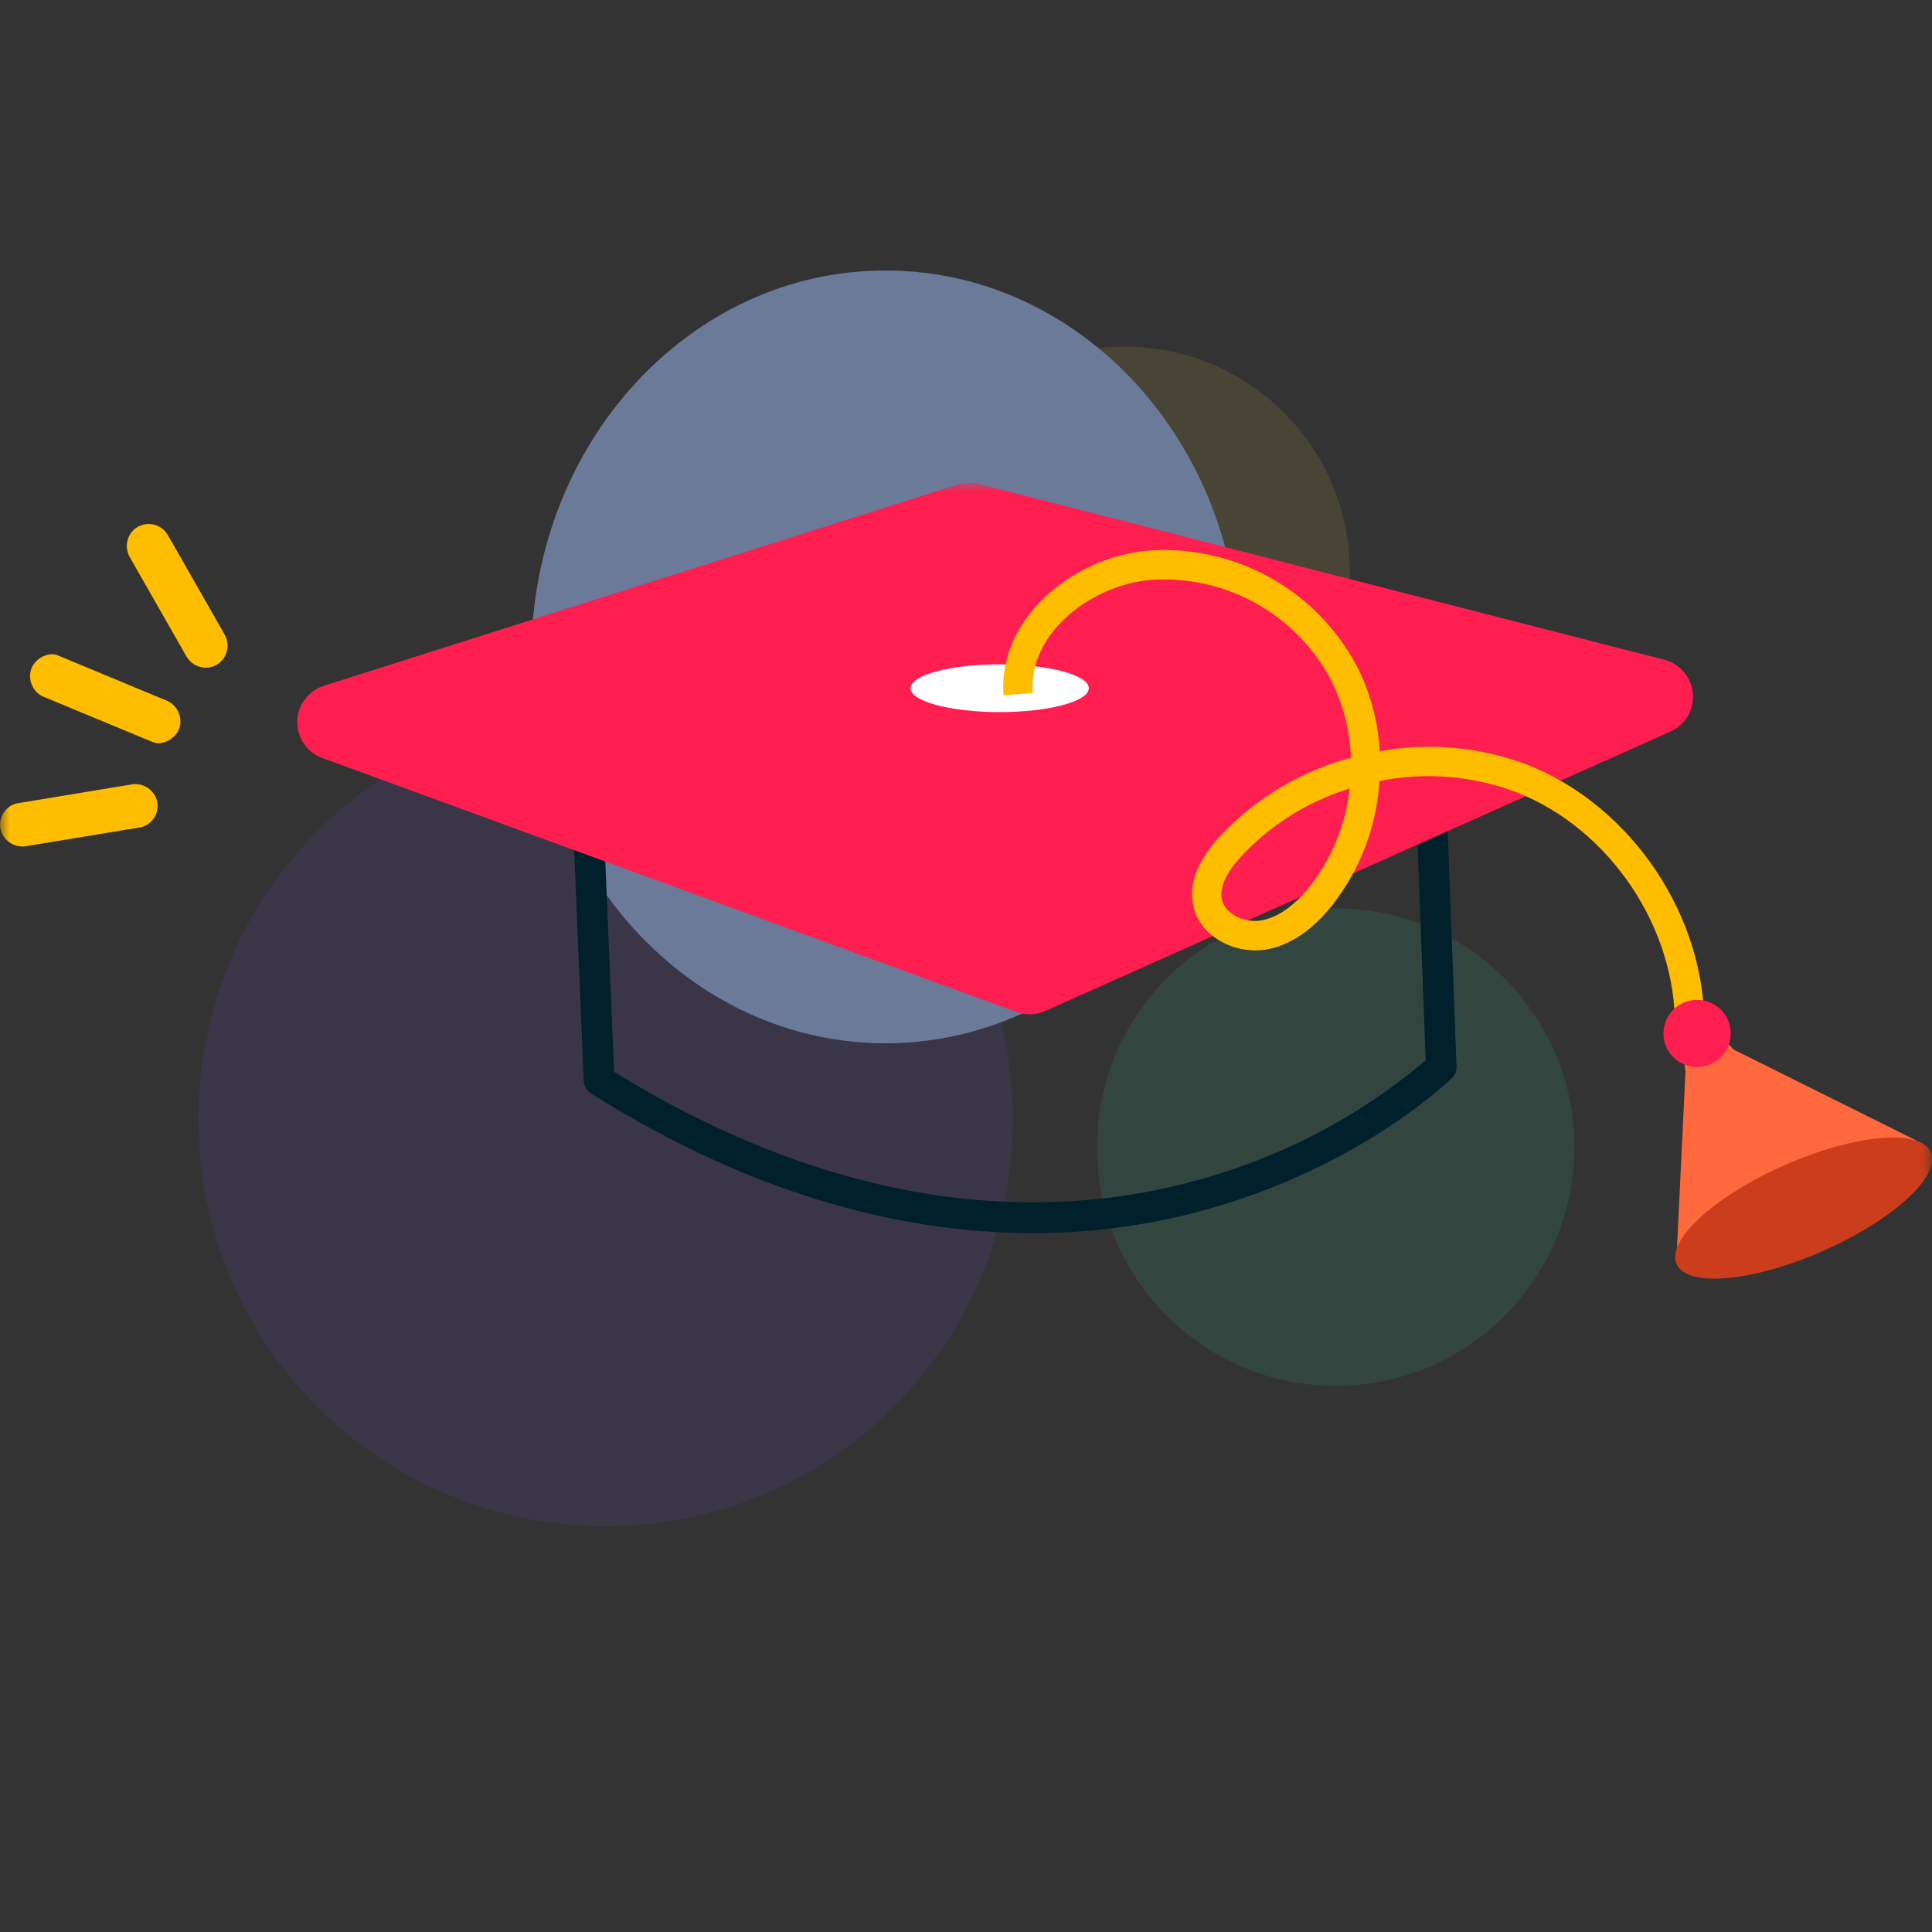 <svg width="100" height="100" viewBox="0 0 100 100" fill="none" xmlns="http://www.w3.org/2000/svg">
<rect x="0" y="0" width="100" height="100" fill="#333333" stroke="none"/>
<g clip-path="url(#clip0_1_206)">
<g opacity="0.5">
<g opacity="0.2">
<path d="M81.491 59.375C81.491 66.199 75.959 71.731 69.135 71.731C62.311 71.731 56.779 66.199 56.779 59.375C56.779 52.551 62.311 47.02 69.135 47.02C75.959 47.02 81.491 52.551 81.491 59.375Z" fill="#2CE6A4"/>
<path d="M69.862 29.576C69.862 35.999 64.655 41.205 58.233 41.205C51.81 41.205 46.603 35.999 46.603 29.576C46.603 23.154 51.81 17.947 58.233 17.947C64.655 17.947 69.862 23.154 69.862 29.576Z" fill="#FFDA49"/>
<path d="M31.34 79C42.981 79 52.418 69.563 52.418 57.922C52.418 46.281 42.981 36.844 31.34 36.844C19.7 36.844 10.263 46.281 10.263 57.922C10.263 69.563 19.7 79 31.34 79Z" fill="#8244FD"/>
</g>
<path d="M45.833 54C55.959 54 64.167 45.046 64.167 34C64.167 22.954 55.959 14 45.833 14C35.708 14 27.5 22.954 27.5 34C27.5 45.046 35.708 54 45.833 54Z" fill="#A3C2FF"/>
</g>
<mask id="mask0_1_206" style="mask-type:luminance" maskUnits="userSpaceOnUse" x="0" y="25" width="100" height="50">
<path d="M100 25H0V74.367H100V25Z" fill="white"/>
</mask>
<g mask="url(#mask0_1_206)">
<path d="M53.469 63.824C47.129 63.824 39.335 62.102 30.585 56.593C30.477 56.525 30.386 56.431 30.321 56.32C30.256 56.21 30.219 56.085 30.213 55.956L29.572 40.511C29.567 40.404 29.585 40.298 29.623 40.199C29.661 40.1 29.718 40.009 29.792 39.932C29.866 39.855 29.954 39.794 30.052 39.751C30.149 39.709 30.255 39.686 30.361 39.684L74.028 39.378C74.234 39.378 74.431 39.457 74.579 39.599C74.726 39.741 74.813 39.934 74.821 40.139L75.39 55.199C75.395 55.309 75.376 55.419 75.336 55.522C75.296 55.624 75.234 55.717 75.156 55.795C74.97 55.974 70.571 60.236 62.842 62.491C59.797 63.379 56.641 63.828 53.469 63.824ZM31.782 55.478C44.881 63.548 55.599 62.946 62.325 60.987C66.539 59.793 70.45 57.712 73.794 54.886L73.27 40.962L31.192 41.261L31.782 55.478Z" fill="#00202B"/>
<path d="M16.754 35.498L49.576 25.079C49.929 24.966 50.307 24.955 50.666 25.048L86.142 34.148C86.54 34.25 86.896 34.473 87.161 34.786C87.427 35.099 87.588 35.486 87.623 35.895C87.657 36.304 87.564 36.713 87.356 37.066C87.147 37.419 86.834 37.699 86.459 37.867L54.099 52.328C53.629 52.539 53.094 52.557 52.61 52.379L16.682 39.234C16.295 39.092 15.963 38.834 15.73 38.494C15.498 38.155 15.377 37.751 15.385 37.34C15.393 36.929 15.529 36.531 15.775 36.2C16.02 35.87 16.363 35.624 16.754 35.498Z" fill="#FF1E50"/>
<path d="M51.744 36.858C54.292 36.858 56.357 36.304 56.357 35.622C56.357 34.939 54.292 34.386 51.744 34.386C49.197 34.386 47.132 34.939 47.132 35.622C47.132 36.304 49.197 36.858 51.744 36.858Z" fill="white"/>
<path d="M88.21 53.237L86.693 53.213C86.773 48.048 83.332 42.911 78.513 41.014C76.245 40.152 73.78 39.948 71.401 40.425C71.257 42.761 70.409 44.998 68.967 46.843C67.912 48.169 66.747 48.947 65.52 49.15C63.993 49.401 62.121 48.544 61.762 46.87C61.524 45.769 61.973 44.588 63.086 43.352C64.929 41.358 67.299 39.926 69.922 39.22C69.876 37.816 69.523 36.438 68.888 35.185C67.999 33.507 66.638 32.124 64.974 31.207C63.31 30.29 61.414 29.877 59.518 30.02C56.464 30.306 53.22 32.774 53.454 35.873L51.941 35.987C51.8 34.124 52.582 32.299 54.147 30.85C55.591 29.524 57.425 28.7 59.377 28.502C61.574 28.335 63.771 28.812 65.7 29.875C67.629 30.938 69.206 32.541 70.236 34.486C70.932 35.853 71.333 37.351 71.415 38.883C73.986 38.417 76.636 38.663 79.078 39.592C84.466 41.723 88.31 47.459 88.21 53.237ZM69.85 40.818C67.691 41.481 65.747 42.704 64.213 44.36C63.445 45.214 63.117 45.948 63.245 46.547C63.417 47.339 64.455 47.783 65.272 47.645C66.089 47.507 66.975 46.915 67.792 45.893C68.939 44.425 69.655 42.668 69.86 40.818H69.85Z" fill="#FFBD00"/>
<path d="M99.179 59.028L86.768 65.277L87.241 55.444C87.16 55.13 87.192 54.799 87.331 54.507C87.47 54.215 87.707 53.981 88.001 53.847C88.296 53.712 88.628 53.685 88.94 53.771C89.252 53.856 89.525 54.048 89.709 54.314L99.179 59.028Z" fill="#FF693D"/>
<path d="M87.841 55.23C88.803 55.23 89.582 54.452 89.582 53.492C89.582 52.531 88.803 51.753 87.841 51.753C86.88 51.753 86.1 52.531 86.1 53.492C86.1 54.452 86.88 55.23 87.841 55.23Z" fill="#FF1E50"/>
<path d="M94.343 64.755C97.977 63.156 100.484 60.863 99.942 59.635C99.4 58.406 96.014 58.707 92.38 60.306C88.745 61.906 86.239 64.198 86.781 65.427C87.323 66.655 90.708 66.355 94.343 64.755Z" fill="#CC3D1B"/>
<path d="M6.719 40.618L1.582 41.465L0.841 41.588C0.55 41.669 0.303 41.861 0.154 42.123C0.005 42.385 -0.034 42.696 0.045 42.986C0.132 43.272 0.326 43.514 0.586 43.662C0.847 43.81 1.154 43.853 1.445 43.782L6.581 42.935L7.322 42.814C7.613 42.733 7.86 42.54 8.01 42.278C8.159 42.015 8.198 41.704 8.119 41.413C8.031 41.127 7.837 40.885 7.577 40.737C7.317 40.589 7.01 40.546 6.719 40.618Z" fill="#FFBD00"/>
<path d="M11.631 32.85L9.045 28.319L8.68 27.682C8.526 27.424 8.276 27.236 7.985 27.16C7.693 27.083 7.384 27.124 7.122 27.273C6.865 27.429 6.679 27.678 6.603 27.968C6.526 28.258 6.565 28.567 6.712 28.829L9.3 33.36L9.666 34.001C9.821 34.258 10.071 34.445 10.362 34.521C10.653 34.597 10.963 34.556 11.224 34.407C11.48 34.25 11.665 34.001 11.741 33.71C11.817 33.42 11.777 33.112 11.631 32.85Z" fill="#FFBD00"/>
<path d="M8.505 36.215L3.678 34.207L2.989 33.921C2.437 33.694 1.713 34.169 1.589 34.717C1.518 35.008 1.561 35.315 1.709 35.575C1.857 35.836 2.099 36.03 2.386 36.118L7.212 38.122L7.901 38.408C8.453 38.639 9.18 38.16 9.304 37.616C9.375 37.325 9.332 37.018 9.184 36.758C9.036 36.498 8.794 36.303 8.508 36.215H8.505Z" fill="#FFBD00"/>
</g>
</g>
<defs>
<clipPath id="clip0_1_206">
<rect width="100" height="100" fill="white"/>
</clipPath>
</defs>
</svg>
